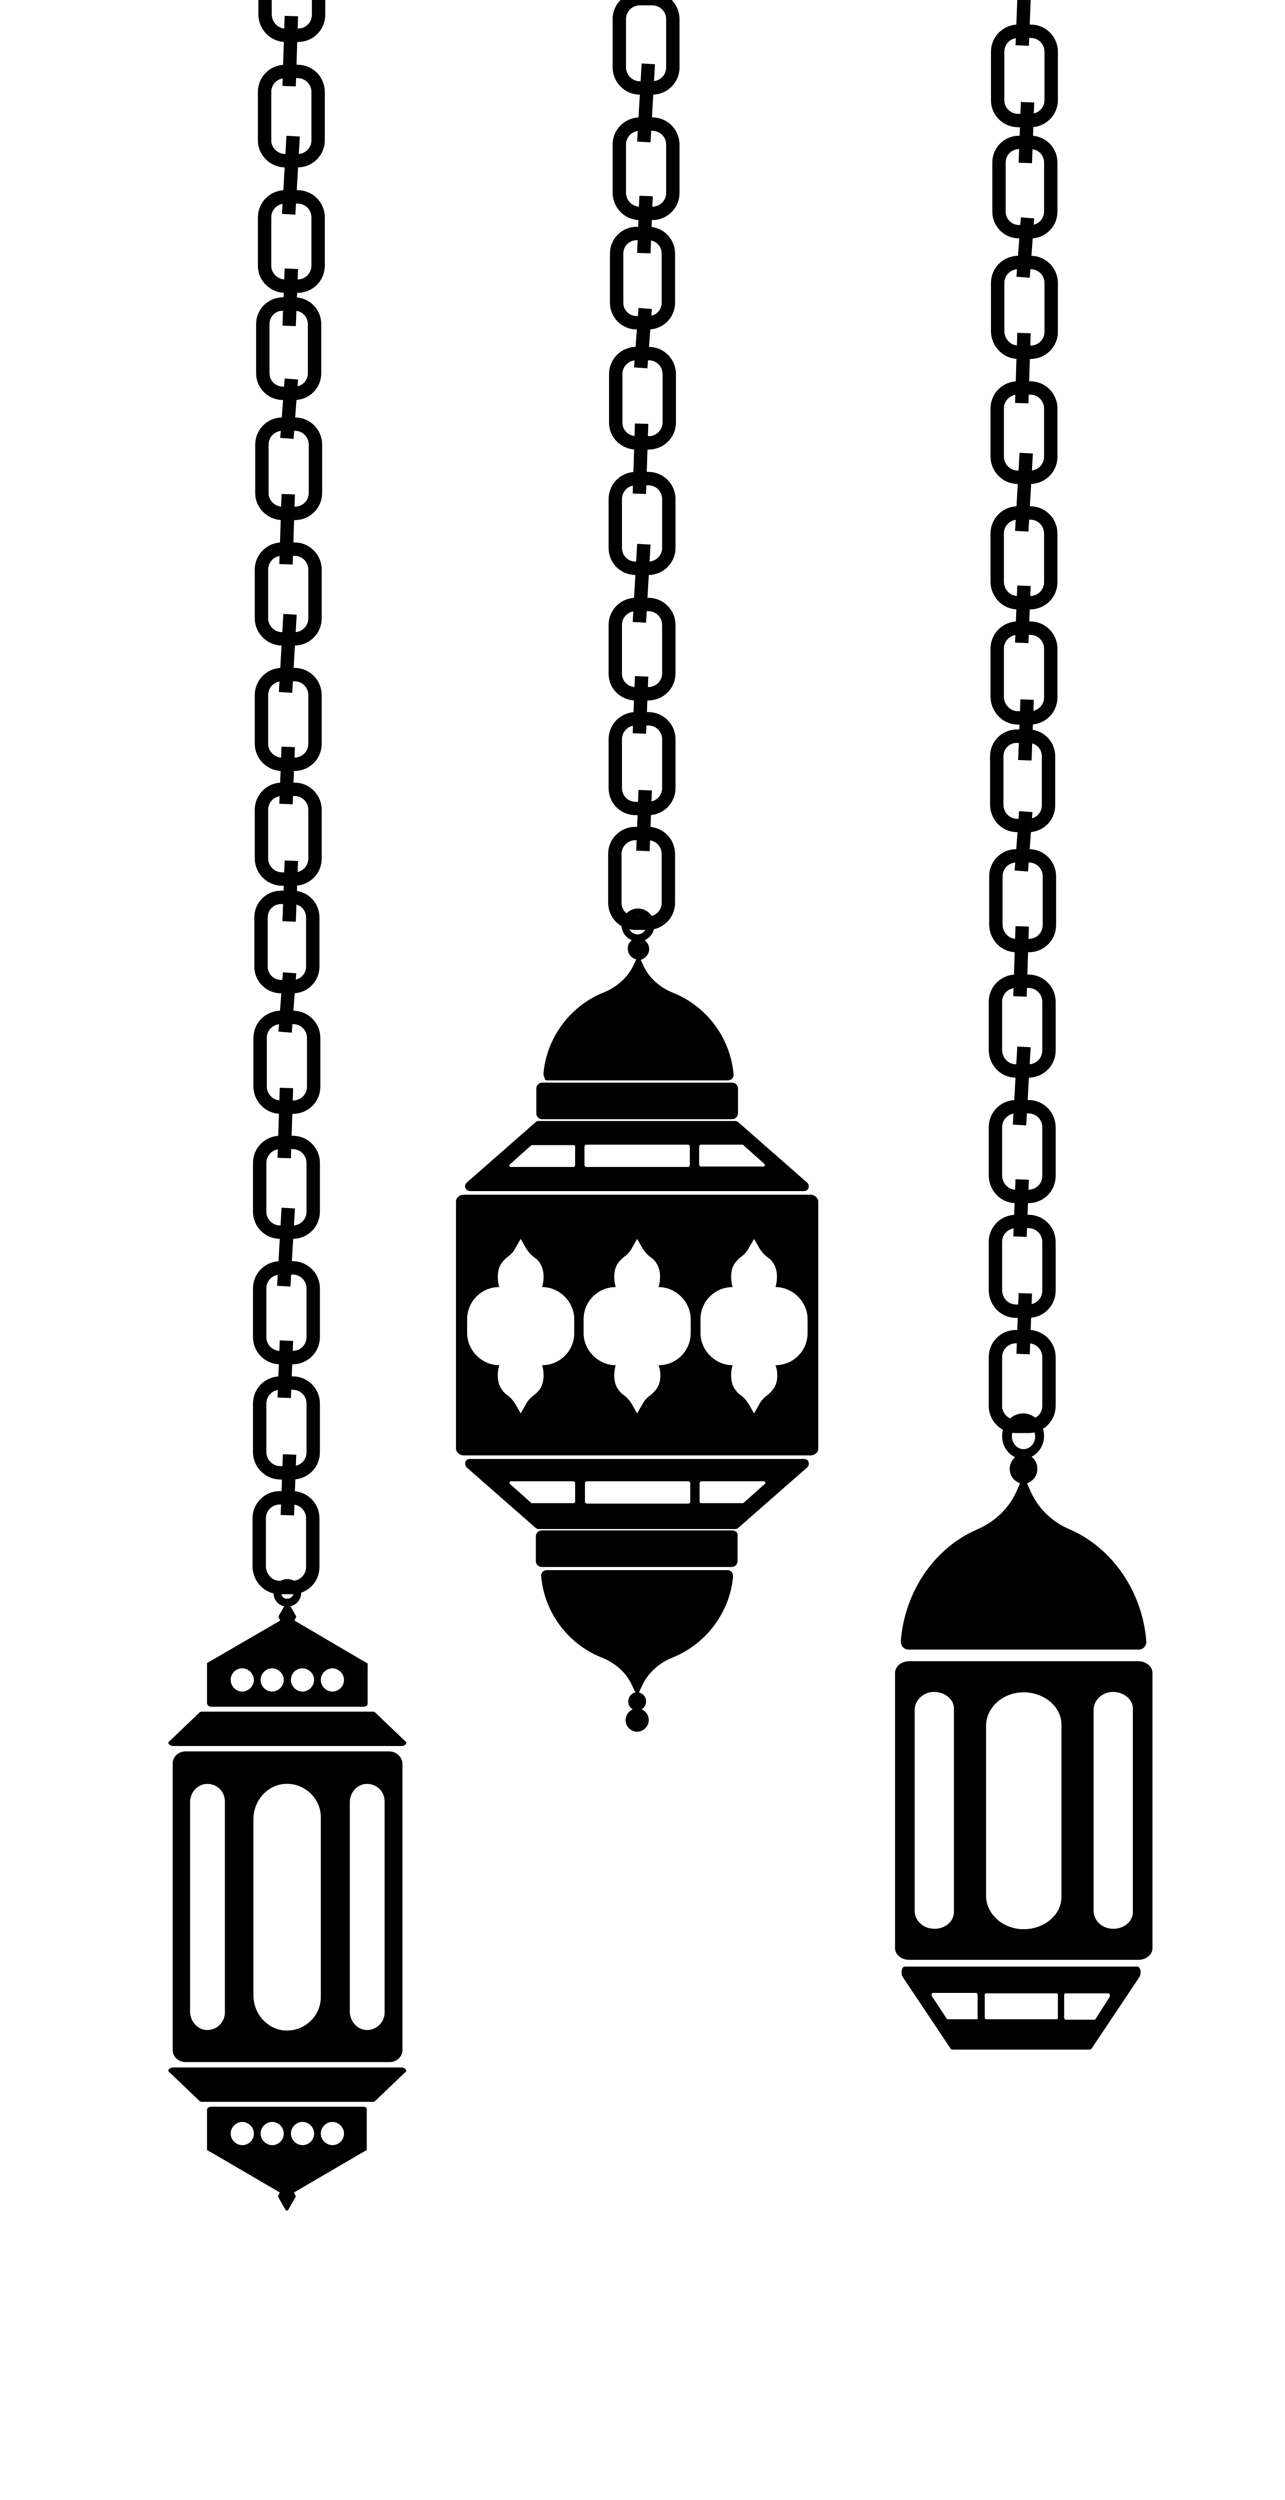 <?xml version="1.0" encoding="utf-8"?>
<!-- Generator: Adobe Illustrator 25.2.1, SVG Export Plug-In . SVG Version: 6.00 Build 0)  -->
<svg version="1.1" id="Layer_1" xmlns="http://www.w3.org/2000/svg" xmlns:xlink="http://www.w3.org/1999/xlink" x="0px" y="0px"
	 viewBox="0 0 288 560" style="enable-background:new 0 0 288 560;" xml:space="preserve">
<style type="text/css">
	.st0{fill:none;stroke:#000000;stroke-width:3;stroke-miterlimit:10;}
</style>
<g id="Layer_1_1_">
	<g>
		<path d="M87.2,392.3H41.6c-1.6,0-2.9,1.2-2.9,2.7v64.2c0,1.5,1.3,2.7,2.9,2.7h45.7c1.6,0,2.9-1.2,2.9-2.7V395
			C90.1,393.5,88.8,392.3,87.2,392.3z M50.4,450.8c0,2.3-2,4.1-4.3,3.9c-2-0.2-3.5-2.1-3.5-4.1v-46.9c0-2.1,1.5-3.9,3.5-4.1
			c2.4-0.2,4.3,1.6,4.3,3.9V450.8z M71.9,447.3c0,4.4-3.8,7.9-8.3,7.5c-3.9-0.4-6.8-3.9-6.8-7.8v-39.6c0-3.9,2.9-7.4,6.8-7.8
			c4.5-0.4,8.3,3.1,8.3,7.5V447.3z M86.2,450.8c0,2.3-2,4.1-4.3,3.9c-2-0.2-3.5-2.1-3.5-4.1v-46.9c0-2.1,1.5-3.9,3.5-4.1
			c2.4-0.2,4.3,1.6,4.3,3.9V450.8z"/>
		<path d="M38.8,391.1h17.3h16.6H90c0.7,0,1.3-0.6,1-0.9l-6.9-6.6c-0.1-0.1-0.3-0.2-0.5-0.2H74H54.8h-9.6c-0.2,0-0.4,0.1-0.5,0.2
			l-6.9,6.6C37.5,390.5,38.1,391.1,38.8,391.1z"/>
		<path d="M90,463.1H72.7H56.1H38.8c-0.7,0-1.3,0.6-1,0.9l6.9,6.6c0.1,0.1,0.3,0.2,0.5,0.2h9.6H74h9.6c0.2,0,0.4-0.1,0.5-0.2L91,464
			C91.3,463.8,90.7,463.1,90,463.1z"/>
		<path d="M47.3,382.3h34.2c0.5,0,0.9-0.3,0.9-0.7v-8.8v-0.2l-2.1-1.2L66,363l0.4-0.9l0,0l-0.1-0.2l-1.2-2.1c1.4-0.3,2.4-1.6,2.4-3
			c0-1.7-1.4-3.1-3.1-3.1c-1.7,0-3.1,1.4-3.1,3.1c0,1.5,1,2.7,2.4,3l-1.2,2.1l-0.1,0.2l0,0l0.4,0.9l-14.3,8.3l-2.1,1.2v0.2v8.8
			C46.4,381.9,46.8,382.3,47.3,382.3z M74.5,373.7c1.4,0,2.6,1.2,2.6,2.6s-1.2,2.6-2.6,2.6s-2.6-1.2-2.6-2.6S73.1,373.7,74.5,373.7z
			 M67.8,373.7c1.4,0,2.6,1.2,2.6,2.6s-1.2,2.6-2.6,2.6s-2.6-1.2-2.6-2.6S66.3,373.7,67.8,373.7z M63,356.7c0-0.8,0.6-1.4,1.4-1.4
			s1.4,0.6,1.4,1.4s-0.6,1.4-1.4,1.4C63.6,358.2,63,357.5,63,356.7z M61,373.7c1.4,0,2.6,1.2,2.6,2.6s-1.2,2.6-2.6,2.6
			s-2.6-1.2-2.6-2.6S59.6,373.7,61,373.7z M54.3,373.7c1.4,0,2.6,1.2,2.6,2.6s-1.2,2.6-2.6,2.6c-1.4,0-2.6-1.2-2.6-2.6
			S52.8,373.7,54.3,373.7z"/>
		<path d="M81.5,471.9H47.3c-0.5,0-0.9,0.3-0.9,0.7v8.8v0.2l2.1,1.2l14.2,8.3l-0.4,0.9l0,0l0.1,0.2L64,495c0.1,0.2,0.4,0.2,0.6,0
			l1.6-2.8l0.1-0.2l0,0l-0.4-0.9l14.2-8.3l2.1-1.2v-0.2v-8.8C82.3,472.3,82,471.9,81.5,471.9z M54.3,480.5c-1.4,0-2.6-1.2-2.6-2.6
			s1.2-2.6,2.6-2.6c1.4,0,2.6,1.2,2.6,2.6C56.9,479.4,55.7,480.5,54.3,480.5z M61,480.5c-1.4,0-2.6-1.2-2.6-2.6s1.2-2.6,2.6-2.6
			s2.6,1.2,2.6,2.6S62.5,480.5,61,480.5z M67.8,480.5c-1.4,0-2.6-1.2-2.6-2.6s1.2-2.6,2.6-2.6s2.6,1.2,2.6,2.6
			C70.4,479.4,69.2,480.5,67.8,480.5z M74.5,480.5c-1.4,0-2.6-1.2-2.6-2.6s1.2-2.6,2.6-2.6s2.6,1.2,2.6,2.6S76,480.5,74.5,480.5z"/>
	</g>
	<g>
		<path d="M181.7,267.6h-77.8c-0.9,0-1.7,0.7-1.7,1.5v55.4c0,0.8,0.8,1.5,1.7,1.5h77.8c0.9,0,1.7-0.7,1.7-1.5v-55.3
			C183.4,268.4,182.6,267.6,181.7,267.6z M173.4,311c-0.4,0.6-0.9,1.1-1.4,1.5c-0.7,0.5-1.4,1.2-1.8,2l-1.2,2.1l-1.2-2.1
			c-0.5-0.8-1.1-1.5-1.8-2c-0.6-0.4-1-0.9-1.4-1.5c-0.9-1.4-0.9-3.6-0.4-5.2c-3.9,0-7.2-3.3-7.2-7.2v-3.1c0-4,3.2-7.2,7.2-7.2
			c-0.5-1.6-0.5-3.8,0.4-5.2c0.4-0.6,0.9-1.1,1.4-1.5c0.7-0.5,1.4-1.2,1.8-2l1.2-2.1l1.2,2.1c0.5,0.8,1.1,1.5,1.8,2
			c0.6,0.4,1.1,0.9,1.4,1.5c0.9,1.4,0.9,3.6,0.4,5.2c3.9,0,7.2,3.3,7.2,7.2v3.1c0,4-3.2,7.2-7.2,7.2
			C174.4,307.3,174.4,309.6,173.4,311z M147.2,311c-0.4,0.6-0.9,1.1-1.4,1.5c-0.7,0.5-1.4,1.2-1.8,2l-1.2,2.1l-1.2-2.1
			c-0.5-0.8-1.1-1.5-1.8-2c-0.6-0.4-1-0.9-1.4-1.5c-0.9-1.4-0.9-3.6-0.4-5.2c-3.9,0-7.2-3.3-7.2-7.2v-3.1c0-4,3.2-7.2,7.2-7.2
			c-0.5-1.6-0.5-3.8,0.4-5.2c0.4-0.6,0.9-1.1,1.4-1.5c0.7-0.5,1.4-1.2,1.8-2l1.2-2.1l1.2,2.1c0.5,0.8,1.1,1.5,1.8,2
			c0.6,0.4,1.1,0.9,1.4,1.5c0.9,1.4,0.9,3.6,0.4,5.2c3.9,0,7.2,3.3,7.2,7.2v3.1c0,4-3.2,7.2-7.2,7.2
			C148.2,307.3,148.2,309.6,147.2,311z M121.1,311c-0.4,0.6-0.9,1.1-1.4,1.5c-0.7,0.5-1.4,1.2-1.8,2l-1.2,2.1l-1.2-2.1
			c-0.5-0.8-1.1-1.5-1.8-2c-0.6-0.4-1-0.9-1.4-1.5c-0.9-1.4-0.9-3.6-0.4-5.2c-3.9,0-7.2-3.3-7.2-7.2v-3.1c0-4,3.2-7.2,7.2-7.2
			c-0.5-1.6-0.5-3.8,0.4-5.2c0.4-0.6,0.9-1.1,1.4-1.5c0.7-0.5,1.4-1.2,1.8-2l1.2-2.1l1.2,2.1c0.5,0.8,1.1,1.5,1.8,2
			c0.6,0.4,1.1,0.9,1.4,1.5c0.9,1.4,0.9,3.6,0.4,5.2c3.9,0,7.2,3.3,7.2,7.2v3.1c0,4-3.2,7.2-7.2,7.2C122,307.3,122,309.6,121.1,311z
			"/>
		<path d="M122.7,242h40.5c0.3,0,0.7-0.2,0.9-0.4c0.2-0.3,0.4-0.6,0.3-1c-0.7-8.1-6-15.2-13.5-18.2c-3-1.2-5.4-3.3-6.7-6.1l-0.6-1.3
			l0.3-0.1c0.9-0.4,1.6-1.3,1.6-2.3c0-0.8-0.4-1.5-1-2c1.3-0.6,2.2-1.9,2.2-3.4c0-2-1.7-3.7-3.7-3.7s-3.7,1.7-3.7,3.7
			c0,1.5,0.9,2.8,2.3,3.4c-0.6,0.5-0.9,1.1-0.9,1.9c0,1,0.6,1.9,1.6,2.3l0.3,0.1l-0.6,1.3c-1.3,2.7-3.7,4.9-6.7,6.1l0,0
			c-7.5,3-12.8,10.1-13.5,18.2c0,0.4,0.1,0.7,0.3,1C122,241.8,122.3,242,122.7,242z M142.9,205.3c1.1,0,2,0.9,2,2s-0.9,2-2,2
			s-2-0.9-2-2C140.8,206.2,141.7,205.3,142.9,205.3z"/>
		<path d="M105.3,266.8h74.9c0.5,0,0.9-0.3,1-0.7c0.2-0.5,0-0.9-0.3-1.2l-15.4-13.5c-0.2-0.2-0.5-0.3-0.7-0.3h-44.1
			c-0.3,0-0.5,0.1-0.7,0.3l-15.4,13.5c-0.3,0.3-0.5,0.8-0.3,1.2S104.9,266.8,105.3,266.8z M157.1,256.4h9.3c0.1,0,0.2,0,0.2,0.1
			l4.7,4.2c0.2,0.2,0.1,0.6-0.2,0.6h-14c-0.2,0-0.4-0.2-0.4-0.4v-4.2C156.8,256.6,156.9,256.4,157.1,256.4z M154.6,256.8v4.2
			c0,0.2-0.2,0.4-0.4,0.4h-22.8c-0.2,0-0.4-0.2-0.4-0.4v-4.2c0-0.2,0.2-0.4,0.4-0.4h22.8C154.4,256.4,154.6,256.6,154.6,256.8z
			 M128.9,256.8v4.2c0,0.2-0.2,0.4-0.4,0.4h-14c-0.3,0-0.5-0.4-0.2-0.6l4.7-4.2c0.1-0.1,0.2-0.1,0.2-0.1h9.3
			C128.7,256.4,128.9,256.6,128.9,256.8z"/>
		<path d="M121.5,250.7h42.6c0.7,0,1.3-0.6,1.3-1.3v-5.6c0-0.7-0.6-1.3-1.3-1.3h-42.6c-0.7,0-1.3,0.6-1.3,1.3v5.6
			C120.2,250.1,120.8,250.7,121.5,250.7z"/>
		<path d="M180.3,326.8h-75c-0.5,0-0.9,0.3-1,0.7s0,0.9,0.3,1.2l15.4,13.5c0.2,0.2,0.5,0.3,0.7,0.3h44.1c0.3,0,0.5-0.1,0.7-0.3
			l15.4-13.5c0.3-0.3,0.5-0.8,0.3-1.2C181.2,327.1,180.7,326.8,180.3,326.8z M128.5,336.7h-9.3c-0.1,0-0.2,0-0.2-0.1l-4.7-4.2
			c-0.2-0.2-0.1-0.6,0.2-0.6h14c0.2,0,0.4,0.2,0.4,0.4v4.2C128.9,336.6,128.7,336.7,128.5,336.7z M131.1,336.4v-4.2
			c0-0.2,0.2-0.4,0.4-0.4h22.8c0.2,0,0.4,0.2,0.4,0.4v4.2c0,0.2-0.2,0.4-0.4,0.4h-22.8C131.2,336.7,131.1,336.6,131.1,336.4z
			 M156.8,336.4v-4.2c0-0.2,0.2-0.4,0.4-0.4h14c0.3,0,0.5,0.4,0.2,0.6l-4.7,4.2c-0.1,0.1-0.2,0.1-0.2,0.1h-9.3
			C156.9,336.7,156.8,336.6,156.8,336.4z"/>
		<path d="M164.1,342.8h-42.7c-0.7,0-1.3,0.6-1.3,1.3v5.6c0,0.7,0.6,1.3,1.3,1.3H164c0.7,0,1.3-0.6,1.3-1.3v-5.6
			C165.5,343.4,164.9,342.8,164.1,342.8z"/>
		<path d="M163,351.7h-40.5c-0.3,0-0.7,0.2-0.9,0.4c-0.2,0.3-0.4,0.6-0.3,1c0.7,8.1,6,15.2,13.6,18.2c3,1.2,5.4,3.3,6.7,6.1l0.8,1.7
			l-0.3,0.1c-0.8,0.3-1.3,1.1-1.3,1.9s0.4,1.4,1,1.8c-0.9,0.4-1.6,1.3-1.6,2.4c0,1.4,1.2,2.6,2.6,2.6s2.6-1.2,2.6-2.6
			c0-1.1-0.6-2-1.6-2.4c0.6-0.4,1-1,1-1.8c0-0.9-0.5-1.6-1.3-1.9l-0.3-0.1l0.8-1.7c1.3-2.7,3.7-4.9,6.7-6.1
			c7.5-3,12.9-10.1,13.6-18.2c0-0.4-0.1-0.7-0.3-1C163.7,351.8,163.4,351.7,163,351.7z"/>
	</g>
	<path d="M255.1,372.1h-51.3c-1.8,0-3.2,1.2-3.2,2.6v61.7c0,1.4,1.4,2.6,3.2,2.6h51.3c1.8,0,3.2-1.2,3.2-2.6v-61.7
		C258.3,373.3,256.9,372.1,255.1,372.1z M213.8,428.3c0,2.2-2.2,4-4.9,3.7c-2.3-0.2-3.9-2-3.9-4v-45c0-2,1.7-3.8,3.9-4
		c2.6-0.2,4.9,1.5,4.9,3.7V428.3z M237.9,424.9c0,4.2-4.2,7.6-9.3,7.2c-4.4-0.4-7.6-3.7-7.6-7.5v-38c0-3.8,3.2-7.1,7.6-7.5
		c5-0.4,9.3,3,9.3,7.2V424.9z M253.9,428.3c0,2.2-2.2,4-4.9,3.7c-2.3-0.2-3.9-2-3.9-4v-45c0-2,1.7-3.8,3.9-4
		c2.6-0.2,4.9,1.5,4.9,3.7V428.3z"/>
	<path d="M203.5,369.5h51.8c0.4,0,0.9-0.2,1.2-0.6s0.5-0.8,0.4-1.4c-0.9-11.1-7.7-20.9-17.3-25c-3.8-1.6-6.9-4.6-8.6-8.4l-0.8-1.8
		l0.3-0.2c1.2-0.5,2-1.7,2-3.1c0-1.1-0.5-2.1-1.3-2.7c1.6-0.8,2.8-2.6,2.8-4.6c0-2.8-2.1-5.1-4.7-5.1c-2.6,0-4.7,2.3-4.7,5.1
		c0,2.1,1.2,3.9,2.9,4.7c-0.7,0.6-1.2,1.6-1.2,2.6c0,1.4,0.8,2.6,2,3.1l0.3,0.2l-0.8,1.8c-1.7,3.8-4.8,6.7-8.6,8.4l0,0
		c-9.7,4.1-16.4,13.9-17.3,25c0,0.5,0.1,1,0.4,1.4C202.7,369.3,203.1,369.5,203.5,369.5z M229.4,319c1.5,0,2.6,1.3,2.6,2.8
		c0,1.6-1.2,2.8-2.6,2.8s-2.6-1.3-2.6-2.8C226.7,320.3,227.9,319,229.4,319z"/>
	<path d="M254.9,440.5h-52.1c-0.3,0-0.6,0.3-0.7,0.9c-0.1,0.5,0,1.1,0.2,1.4l10.7,16c0.1,0.2,0.3,0.3,0.5,0.3h30.7
		c0.2,0,0.4-0.1,0.5-0.3l10.7-16c0.2-0.4,0.3-0.9,0.2-1.4C255.5,440.9,255.2,440.5,254.9,440.5z M218.9,452.3h-6.5
		c-0.1,0-0.1,0-0.2-0.1l-3.3-5c-0.2-0.3-0.1-0.8,0.2-0.8h9.7c0.1,0,0.3,0.2,0.3,0.4v5C219.2,452.1,219.1,452.3,218.9,452.3z
		 M220.7,451.9v-5c0-0.3,0.1-0.4,0.3-0.4h15.8c0.2,0,0.3,0.2,0.3,0.4v5c0,0.3-0.1,0.4-0.3,0.4H221
		C220.8,452.3,220.7,452.1,220.7,451.9z M238.5,451.9v-5c0-0.2,0.1-0.4,0.3-0.4h9.7c0.2,0,0.3,0.5,0.2,0.8l-3.2,5
		c-0.1,0.1-0.1,0.1-0.2,0.1h-6.5C238.6,452.3,238.5,452.1,238.5,451.9z"/>
</g>
<g id="Layer_2_1_">
	<path class="st0" d="M142.7,72.3h2.6c2.5,0,4.5-2,4.5-4.5v-11c0-2.5-2-4.5-4.5-4.5h-2.6c-2.5,0-4.5,2-4.5,4.5v11
		C138.2,70.3,140.2,72.3,142.7,72.3z"/>
	<path class="st0" d="M142.6,99.2h2.8c2.5,0,4.6-2,4.6-4.6V83.8c0-2.5-2-4.6-4.6-4.6h-2.8c-2.5,0-4.6,2-4.6,4.6v10.9
		C138,97.2,140.1,99.2,142.6,99.2z"/>
	<path class="st0" d="M142.5,127.3h2.8c2.5,0,4.6-2,4.6-4.6v-10.9c0-2.5-2-4.6-4.6-4.6h-2.8c-2.5,0-4.6,2-4.6,4.6v10.9
		C137.9,125.3,139.9,127.3,142.5,127.3z"/>
	<path class="st0" d="M142.5,155.4h2.8c2.5,0,4.6-2,4.6-4.6V140c0-2.5-2-4.6-4.6-4.6h-2.8c-2.5,0-4.6,2-4.6,4.6v10.9
		C137.9,153.4,139.9,155.4,142.5,155.4z"/>
	<path class="st0" d="M142.5,181.1h2.8c2.5,0,4.6-2,4.6-4.6v-10.9c0-2.5-2-4.6-4.6-4.6h-2.8c-2.5,0-4.6,2-4.6,4.6v10.9
		C137.9,179.1,139.9,181.1,142.5,181.1z"/>
	<path class="st0" d="M142.4,206.8h2.8c2.5,0,4.6-2,4.6-4.6v-10.9c0-2.5-2-4.6-4.6-4.6h-2.8c-2.5,0-4.6,2-4.6,4.6v10.9
		C137.8,204.8,139.9,206.8,142.4,206.8z"/>
	<path class="st0" d="M144.1,190.6c0.5-13.6,0.5-13.6,0.5-13.6"/>
	<path class="st0" d="M143.3,164.3c0.5-12.8,0.5-12.8,0.5-12.8"/>
	<path class="st0" d="M143.3,139.4c1-17.5,1-17.5,1-17.5"/>
	<path class="st0" d="M143.6,82.4c1-13.3,1-13.3,1-13.3"/>
	<path class="st0" d="M143.3,110.6c0.5-15.7,0.5-15.7,0.5-15.7"/>
	<path class="st0" d="M63,221h2.6c2.5,0,4.5-2,4.5-4.5v-11c0-2.5-2-4.5-4.5-4.5H63c-2.5,0-4.5,2-4.5,4.5v11
		C58.5,219,60.5,221,63,221z"/>
	<path class="st0" d="M62.9,248h2.8c2.5,0,4.6-2,4.6-4.6v-10.9c0-2.5-2-4.6-4.6-4.6h-2.8c-2.5,0-4.6,2-4.6,4.6v10.9
		C58.3,245.9,60.4,248,62.9,248z"/>
	<path class="st0" d="M62.8,276h2.8c2.5,0,4.6-2,4.6-4.6v-10.9c0-2.5-2-4.6-4.6-4.6h-2.8c-2.5,0-4.6,2-4.6,4.6v10.9
		C58.2,274,60.3,276,62.8,276z"/>
	<path class="st0" d="M62.8,304.1h2.8c2.5,0,4.6-2,4.6-4.6v-10.9c0-2.5-2-4.6-4.6-4.6h-2.8c-2.5,0-4.6,2-4.6,4.6v10.9
		C58.2,302.1,60.3,304.1,62.8,304.1z"/>
	<path class="st0" d="M62.8,329.9h2.8c2.5,0,4.6-2,4.6-4.6v-10.9c0-2.5-2-4.6-4.6-4.6h-2.8c-2.5,0-4.6,2-4.6,4.6v10.9
		C58.2,327.8,60.3,329.9,62.8,329.9z"/>
	<path class="st0" d="M62.7,355.6h2.8c2.5,0,4.6-2,4.6-4.6v-10.9c0-2.5-2-4.6-4.6-4.6h-2.8c-2.5,0-4.6,2-4.6,4.6V351
		C58.2,353.5,60.2,355.6,62.7,355.6z"/>
	<path class="st0" d="M64.4,339.4c0.5-13.6,0.5-13.6,0.5-13.6"/>
	<path class="st0" d="M63.7,313.1c0.5-12.8,0.5-12.8,0.5-12.8"/>
	<path class="st0" d="M63.6,288.1c1-17.5,1-17.5,1-17.5"/>
	<path class="st0" d="M63.9,231.2c1-13.3,1-13.3,1-13.3"/>
	<path class="st0" d="M63.7,259.4c0.5-15.7,0.5-15.7,0.5-15.7"/>
	<path class="st0" d="M63.4,88.1H66c2.5,0,4.5-2,4.5-4.5v-11c0-2.5-2-4.5-4.5-4.5h-2.6c-2.5,0-4.5,2-4.5,4.5v11
		C58.9,86.1,60.9,88.1,63.4,88.1z"/>
	<path class="st0" d="M63.3,115h2.8c2.5,0,4.6-2,4.6-4.6V99.6c0-2.5-2-4.6-4.6-4.6h-2.8c-2.5,0-4.6,2-4.6,4.6v10.9
		C58.7,112.9,60.8,115,63.3,115z"/>
	<path class="st0" d="M63.2,143.1H66c2.5,0,4.6-2,4.6-4.6v-10.9c0-2.5-2-4.6-4.6-4.6h-2.8c-2.5,0-4.6,2-4.6,4.6v10.9
		C58.6,141,60.7,143.1,63.2,143.1z"/>
	<path class="st0" d="M63.2,171.2H66c2.5,0,4.6-2,4.6-4.6v-10.9c0-2.5-2-4.6-4.6-4.6h-2.8c-2.5,0-4.6,2-4.6,4.6v10.9
		C58.6,169.1,60.7,171.2,63.2,171.2z"/>
	<path class="st0" d="M63.2,196.9H66c2.5,0,4.6-2,4.6-4.6v-10.9c0-2.5-2-4.6-4.6-4.6h-2.8c-2.5,0-4.6,2-4.6,4.6v10.9
		C58.6,194.8,60.7,196.9,63.2,196.9z"/>
	<path class="st0" d="M64.8,206.4c0.5-13.6,0.5-13.6,0.5-13.6"/>
	<path class="st0" d="M64.1,180.1c0.5-12.8,0.5-12.8,0.5-12.8"/>
	<path class="st0" d="M64,155.1c1-17.5,1-17.5,1-17.5"/>
	<path class="st0" d="M64.3,98.2c1-13.3,1-13.3,1-13.3"/>
	<path class="st0" d="M64.1,126.4c0.5-15.7,0.5-15.7,0.5-15.7"/>
	<path class="st0" d="M227.9,184.9h2.6c2.5,0,4.5-2,4.5-4.5v-11c0-2.5-2-4.5-4.5-4.5h-2.6c-2.5,0-4.5,2-4.5,4.5v11
		C223.5,182.9,225.5,184.9,227.9,184.9z"/>
	<path class="st0" d="M227.8,211.8h2.8c2.5,0,4.6-2,4.6-4.6v-10.9c0-2.5-2-4.6-4.6-4.6h-2.8c-2.5,0-4.6,2-4.6,4.6v10.9
		C223.3,209.8,225.3,211.8,227.8,211.8z"/>
	<path class="st0" d="M227.7,239.9h2.8c2.5,0,4.6-2,4.6-4.6v-10.9c0-2.5-2-4.6-4.6-4.6h-2.8c-2.5,0-4.6,2-4.6,4.6v10.9
		C223.2,237.9,225.2,239.9,227.7,239.9z"/>
	<path class="st0" d="M227.7,268h2.8c2.5,0,4.6-2,4.6-4.6v-10.9c0-2.5-2-4.6-4.6-4.6h-2.8c-2.5,0-4.6,2-4.6,4.6v10.9
		C223.2,266,225.2,268,227.7,268z"/>
	<path class="st0" d="M227.7,293.7h2.8c2.5,0,4.6-2,4.6-4.6v-10.9c0-2.5-2-4.6-4.6-4.6h-2.8c-2.5,0-4.6,2-4.6,4.6v10.9
		C223.2,291.7,225.2,293.7,227.7,293.7z"/>
	<path class="st0" d="M227.7,319.5h2.8c2.5,0,4.6-2,4.6-4.6V304c0-2.5-2-4.6-4.6-4.6h-2.8c-2.5,0-4.6,2-4.6,4.6v10.9
		C223.1,317.4,225.1,319.5,227.7,319.5z"/>
	<path class="st0" d="M229.3,303.3c0.5-13.6,0.5-13.6,0.5-13.6"/>
	<path class="st0" d="M228.6,277c0.5-12.8,0.5-12.8,0.5-12.8"/>
	<path class="st0" d="M228.5,252c1-17.5,1-17.5,1-17.5"/>
	<path class="st0" d="M228.9,195.1c1-13.3,1-13.3,1-13.3"/>
	<path class="st0" d="M228.6,223.2c0.5-15.7,0.5-15.7,0.5-15.7"/>
	<path class="st0" d="M228.4,51.9h2.6c2.5,0,4.5-2,4.5-4.5v-11c0-2.5-2-4.5-4.5-4.5h-2.6c-2.5,0-4.5,2-4.5,4.5v11
		C223.9,49.9,225.9,51.9,228.4,51.9z"/>
	<path class="st0" d="M228.2,78.9h2.8c2.5,0,4.6-2,4.6-4.6V63.4c0-2.5-2-4.6-4.6-4.6h-2.8c-2.5,0-4.6,2-4.6,4.6v10.9
		C223.7,76.8,225.7,78.9,228.2,78.9z"/>
	<path class="st0" d="M228.1,106.9h2.8c2.5,0,4.6-2,4.6-4.6V91.5c0-2.5-2-4.6-4.6-4.6h-2.8c-2.5,0-4.6,2-4.6,4.6v10.9
		C223.6,104.9,225.6,106.9,228.1,106.9z"/>
	<path class="st0" d="M228.1,135h2.8c2.5,0,4.6-2,4.6-4.6v-10.9c0-2.5-2-4.6-4.6-4.6h-2.8c-2.5,0-4.6,2-4.6,4.6v10.9
		C223.6,133,225.6,135,228.1,135z"/>
	<path class="st0" d="M228.1,160.8h2.8c2.5,0,4.6-2,4.6-4.6v-10.9c0-2.5-2-4.6-4.6-4.6h-2.8c-2.5,0-4.6,2-4.6,4.6v10.9
		C223.6,158.7,225.6,160.8,228.1,160.8z"/>
	<path class="st0" d="M229.7,170.3c0.5-13.6,0.5-13.6,0.5-13.6"/>
	<path class="st0" d="M229,144c0.5-12.8,0.5-12.8,0.5-12.8"/>
	<path class="st0" d="M229,119c1-17.5,1-17.5,1-17.5"/>
	<path class="st0" d="M229.3,62.1c1-13.3,1-13.3,1-13.3"/>
	<path class="st0" d="M229,90.3c0.5-15.7,0.5-15.7,0.5-15.7"/>
	<path class="st0" d="M228.2,27h2.8c2.5,0,4.6-2,4.6-4.6V11.6c0-2.5-2-4.6-4.6-4.6h-2.8c-2.5,0-4.6,2-4.6,4.6v10.9
		C223.6,25,225.7,27,228.2,27z"/>
	<path class="st0" d="M229.8,36.5c0.5-13.6,0.5-13.6,0.5-13.6"/>
	<path class="st0" d="M229.1,10.2c0.5-12.8,0.5-12.8,0.5-12.8"/>
	<path class="st0" d="M143.4,19.7h2.8c2.5,0,4.6-2,4.6-4.6V4.3c0-2.5-2-4.6-4.6-4.6h-2.8c-2.5,0-4.6,2-4.6,4.6v10.9
		C138.9,17.7,140.9,19.7,143.4,19.7z"/>
	<path class="st0" d="M143.4,47.8h2.8c2.5,0,4.6-2,4.6-4.6V32.4c0-2.5-2-4.6-4.6-4.6h-2.8c-2.5,0-4.6,2-4.6,4.6v10.9
		C138.9,45.8,140.9,47.8,143.4,47.8z"/>
	<path class="st0" d="M144.3,56.7c0.5-12.8,0.5-12.8,0.5-12.8"/>
	<path class="st0" d="M144.3,31.8c1-17.5,1-17.5,1-17.5"/>
	<path class="st0" d="M64.1-19h2.6c2.5,0,4.5-2,4.5-4.5v-11c0-2.5-2-4.5-4.5-4.5h-2.6c-2.5,0-4.5,2-4.5,4.5v11
		C59.6-21,61.7-19,64.1-19z"/>
	<path class="st0" d="M64,7.9h2.8c2.5,0,4.6-2,4.6-4.6V-7.5c0-2.5-2-4.6-4.6-4.6H64c-2.5,0-4.6,2-4.6,4.6V3.3
		C59.5,5.9,61.5,7.9,64,7.9z"/>
	<path class="st0" d="M63.9,36h2.8c2.5,0,4.6-2,4.6-4.6V20.6c0-2.5-2-4.6-4.6-4.6h-2.8c-2.5,0-4.6,2-4.6,4.6v10.9
		C59.3,33.9,61.4,36,63.9,36z"/>
	<path class="st0" d="M63.9,64.1h2.8c2.5,0,4.6-2,4.6-4.6V48.7c0-2.5-2-4.6-4.6-4.6h-2.8c-2.5,0-4.6,2-4.6,4.6v10.9
		C59.3,62,61.4,64.1,63.9,64.1z"/>
	<path class="st0" d="M64.8,73c0.5-12.8,0.5-12.8,0.5-12.8"/>
	<path class="st0" d="M64.7,48c1-17.5,1-17.5,1-17.5"/>
	<path class="st0" d="M65-8.9c1-13.3,1-13.3,1-13.3"/>
	<path class="st0" d="M64.8,19.3c0.5-15.7,0.5-15.7,0.5-15.7"/>
</g>
</svg>

